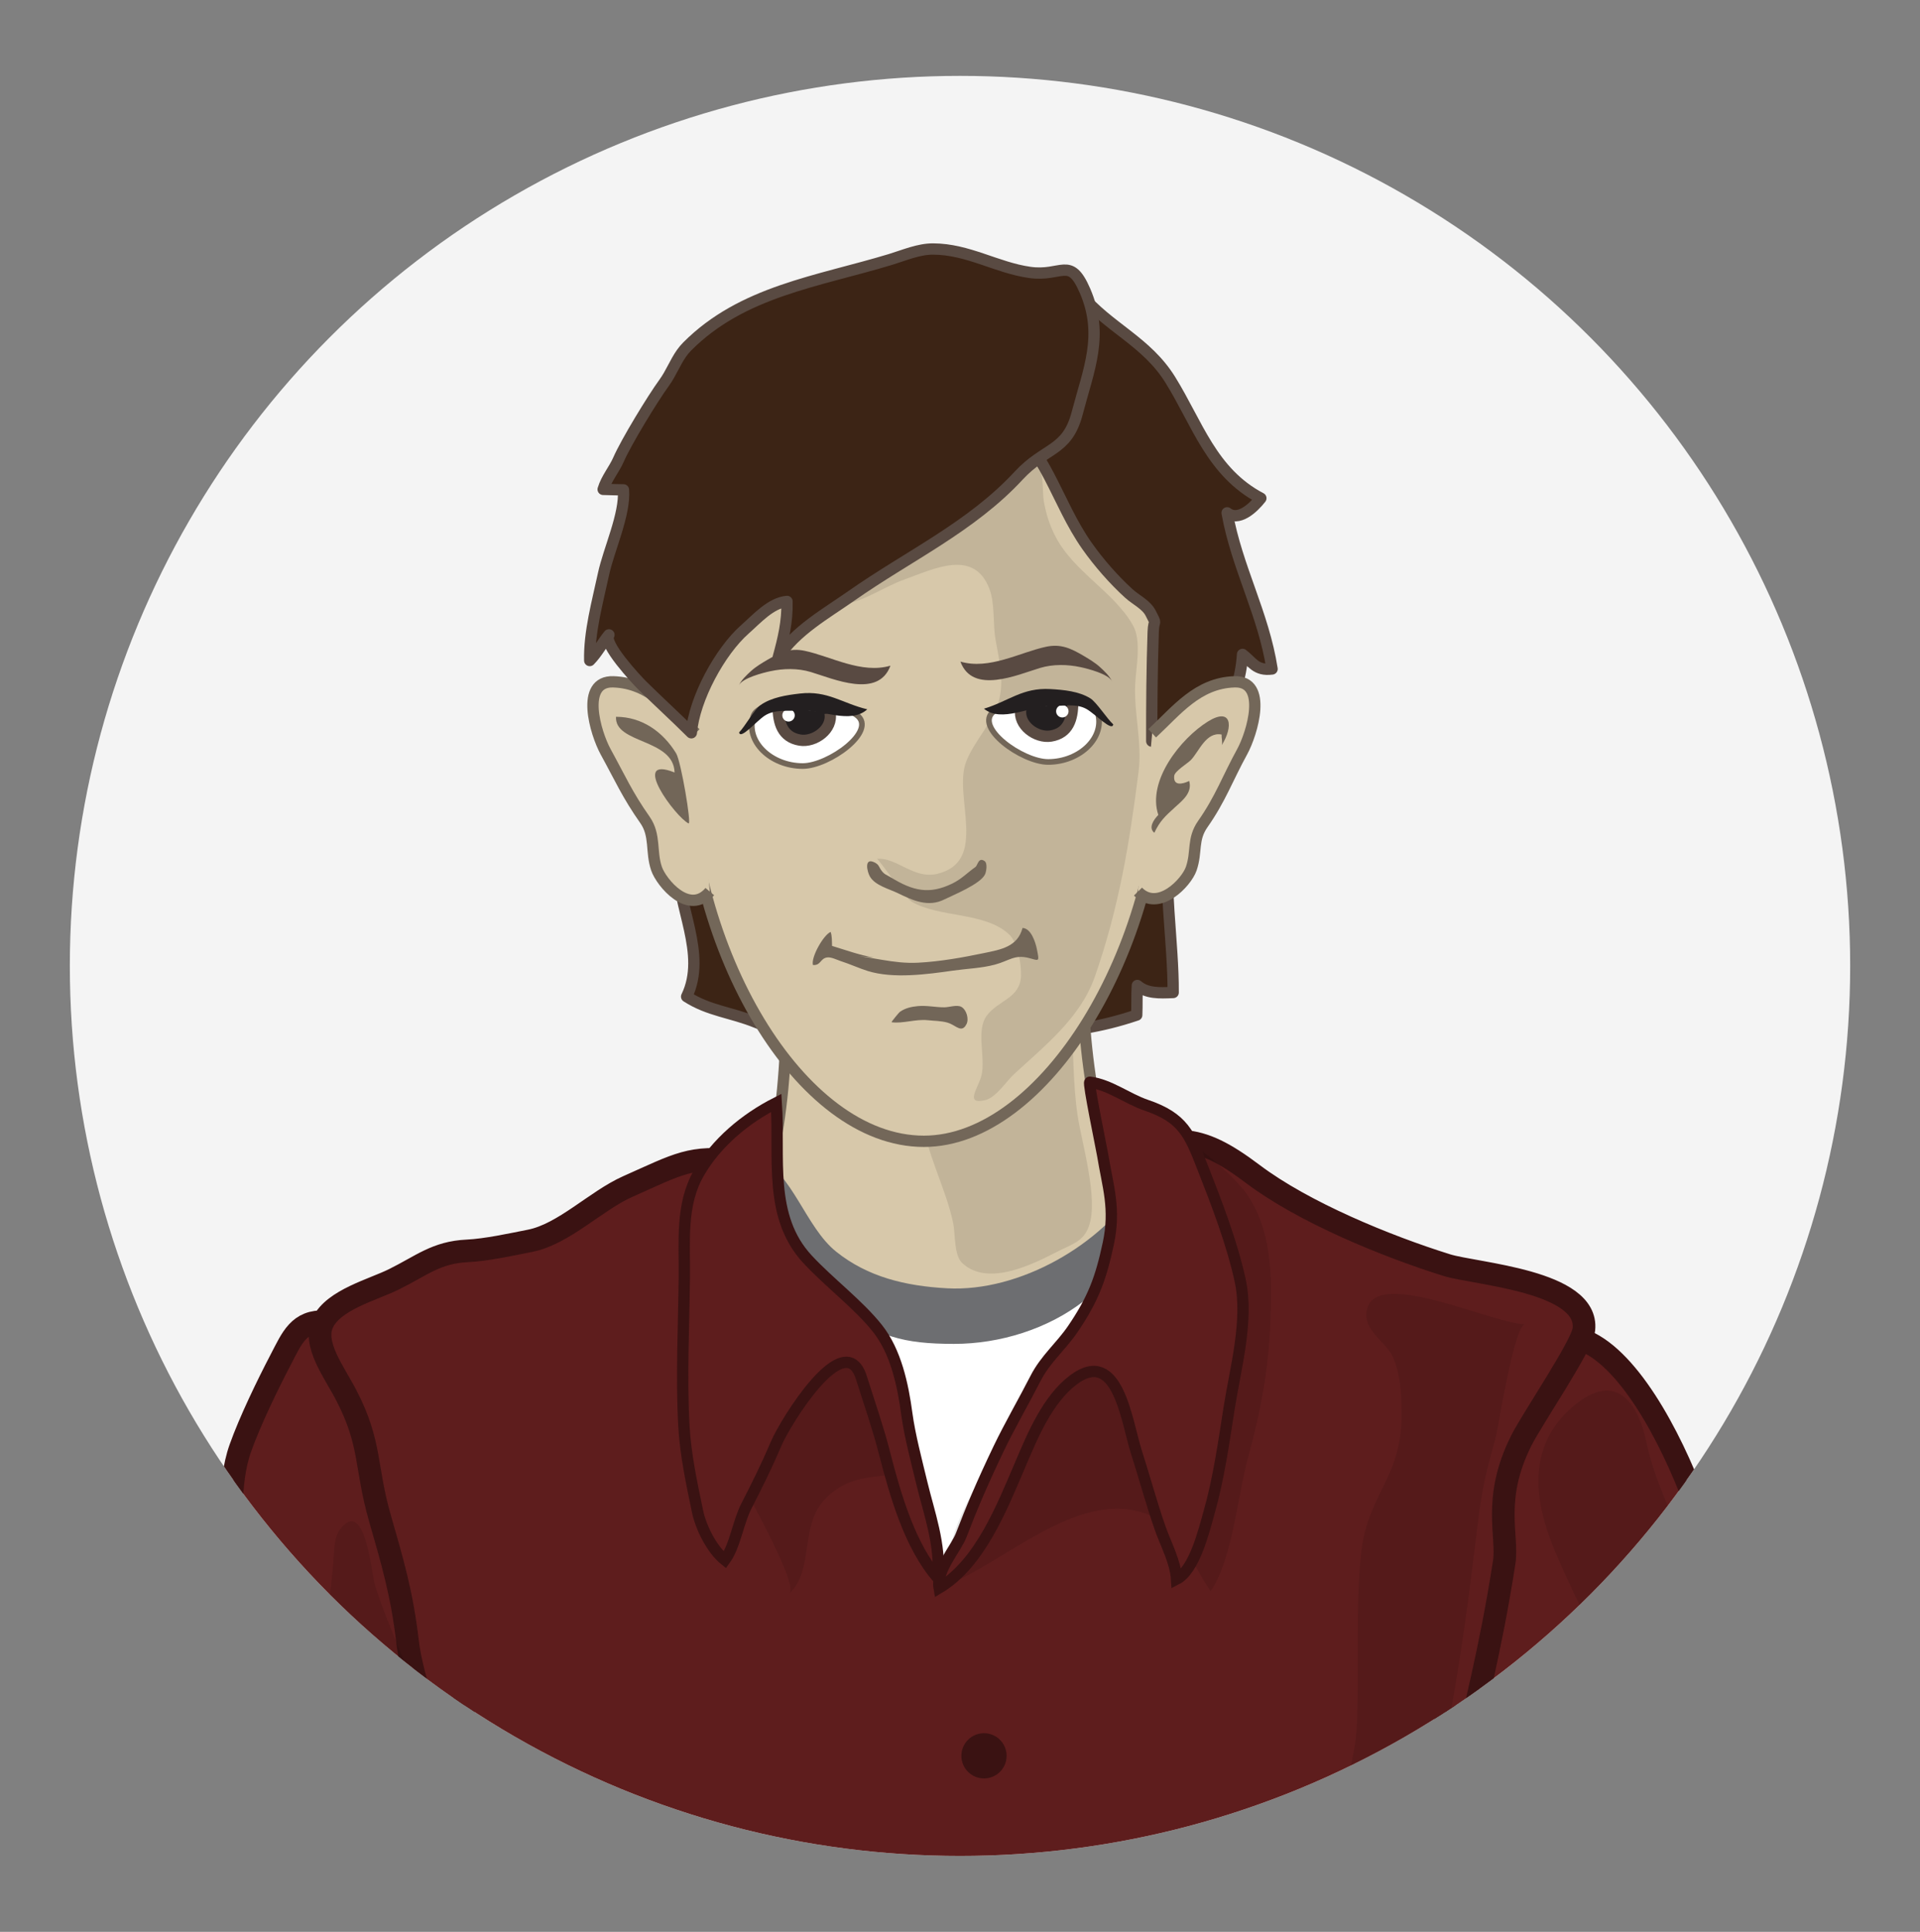 <?xml version="1.0" encoding="utf-8"?>
<!-- Generator: Adobe Illustrator 16.0.0, SVG Export Plug-In . SVG Version: 6.00 Build 0)  -->
<!DOCTYPE svg PUBLIC "-//W3C//DTD SVG 1.1//EN" "http://www.w3.org/Graphics/SVG/1.1/DTD/svg11.dtd">
<svg version="1.1" id="Layer_1" xmlns="http://www.w3.org/2000/svg" xmlns:xlink="http://www.w3.org/1999/xlink" x="0px" y="0px"
	 width="169.785px" height="170.857px" viewBox="364.797 0 169.785 170.857" enable-background="new 364.797 0 169.785 170.857"
	 xml:space="preserve">
<rect x="364.797" y="0" width="169.785" height="170.857" fill="#808080" stroke="none"/>
<g>
	<defs>
		<circle id="XMLID_3_" cx="449.69" cy="85.428" r="78.717"/>
	</defs>
	<use xlink:href="#XMLID_3_"  overflow="visible" fill="#F4F4F4"/>
	<clipPath id="XMLID_16_">
		<use xlink:href="#XMLID_3_"  overflow="visible"/>
	</clipPath>
	<g clip-path="url(#XMLID_16_)">
		<path fill="#5E1D1D" stroke="#3A1212" stroke-width="2" stroke-miterlimit="10" d="M500.75,188.027
			c0.736,2.391-0.201,6.26,0.799,8.361c1.238,2.602,4.647,0.395,6.838-0.305c3.483-1.112,6.955-1.674,10.647-0.851
			c2.036,0.454,4.345,3.626,6.185,1.588c1.551-1.72-1.176-8.6-1.462-10.341c-0.663-4.028-2.526-9.146-2.88-13.26
			c-0.629-7.291-0.727-14.734-2.312-21.867c-0.775-3.484-1.582-6.715-1.742-10.305c-0.266-5.947-9.523-30.159-17.581-20.627
			c-3.68,4.358-4.009,8.578-5.312,13.791c-1.087,4.354-1.395,8.874-1.532,13.345c-0.126,4.057,0.802,7.382,1.147,11.327
			C494.37,168.312,497.941,178.914,500.75,188.027z"/>
		<path fill="#5E1D1D" stroke="#3A1212" stroke-width="2" stroke-miterlimit="10" d="M403.569,165.703
			c1.564-9.543,3.424-17.545,2.18-27.217c-0.604-4.703-1.842-9.53-4.135-13.713c-1.484-2.708-4.674-7.695-8.053-7.873
			c-2.348-0.123-2.939,1.432-3.946,3.359c-1.181,2.26-2.714,5.43-3.563,7.816c-1.18,3.311-0.473,6.824-1.543,10.158
			c-1.564,4.879-1.352,6.898-3.327,11.682c-2.05,4.966-2.833,10.107-3.964,15.328c-0.248,1.144-0.433,2.238-0.495,3.425
			c-0.357,6.788,0.421,13.165-0.95,19.812c-0.76,3.684-2.795,8.785-1.274,12.208c1.522,3.428,4.288,1.582,7.111,0.639
			c2.458-0.82,2.609-1.268,5.202-0.645c2.803,0.676,5.404,2.006,8.189,2.818c3.537,1.033,3.082-0.017,3.812-2.811
			c0.562-2.16,2.465-3.996,2.748-6.227c0.295-2.318,0-4.947,0-7.273c0-3.395-0.062-6.793,0-10.186
			C401.631,173.224,402.957,169.439,403.569,165.703z"/>
		<path fill="#5E1D1D" stroke="#3A1212" stroke-width="2" stroke-miterlimit="10" d="M420.311,104.94
			c-2.816,1.252-5.656,4.211-8.64,4.799c-1.685,0.332-3.854,0.811-5.57,0.893c-2.733,0.131-4.019,1.302-6.464,2.512
			c-1.854,0.92-5.324,1.799-6.299,3.83c-0.912,1.903,1.017,4.364,2.101,6.466c2.211,4.288,1.646,6.26,2.95,10.812
			c1.082,3.777,1.95,6.656,2.441,10.889c0.543,4.666,3.486,10.535,3.61,15.179c0.087,3.306,1.342,6.151,1.68,9.653
			c0.577,5.98,0.597,9.663,0.69,15.717c0.111,7.121,1.029,16.382,0.045,23.367c-0.957,6.793,0.676,28.288,1.455,35.133
			c0,0,20.555,7.318,31.836,7.187c1.247-0.015,2.713,0.159,3.902-0.241c1.318-0.443,3.209-1.717,3.725-2.876
			c3.273,0.224,1.389,2.237,5.037,2.431c4.453,0.236,14.391-0.582,18.805-1.096c10.777-1.255,20.195-5.904,20.195-5.904
			c0.09-2.138,0.014-13.649-0.115-15.875c-0.338-5.867,1.199-17.859,1.366-23.713c0.284-9.98-0.755-19.92-0.751-29.895
			c0.008-16.283,3-20.018,5.5-36.018c0.365-2.329-1.079-5.619,1.508-10.77c0.986-1.965,5.389-8.416,5.541-9.844
			c0.459-4.293-9.607-4.899-12.117-5.684c-5.35-1.673-12.65-4.659-17.148-8.052c-4.992-3.764-6.969-3.516-13.307-1.355
			c-3.512,1.196-7.266,1.893-10.893,2.828c-2.408,0.621-4.741,0.77-7.242,0.699c-4.281-0.119-9.844-2.803-14.092-3.322
			C425.889,102.179,424.811,102.94,420.311,104.94z"/>
		<path fill="#FFFFFF" d="M443.17,128.34c0.045,0.211,0.094,0.422,0.146,0.632c1.006,3.964,3.008,7.366,4.939,10.699
			c0.212-1.463,1.508-3.231,2.117-4.675c0.602-1.43,1.105-3.188,1.732-4.734c1.951-4.812,5.563-7.53,8.616-11.451
			c0.661-0.85,3.7-8.222,2.999-8.293c-1.786-0.182-2.857,1.288-4.242,2.147c-1.774,1.102-4.094,2.06-6.129,2.538
			c-2.454,0.576-4.207,1.199-6.678,0.668c-1.768-0.381-6.584-3.035-7.42-1.462c-0.689,1.296,1.623,4.337,2.141,5.479
			C442.596,122.543,442.555,125.484,443.17,128.34z"/>
		<path fill="#3C2415" stroke="#594A42" stroke-linecap="round" stroke-linejoin="round" stroke-miterlimit="10" d="M458.44,77.196
			c-7.914,1.705-17.133,2.369-25.213,1.547c-2.87-0.292-5.726-2.502-8.471-2.492c-0.134,3.865,2.602,8.09,0.76,11.893
			c1.976,1.273,3.904,1.37,6.174,2.291c4.906,1.992,9.939,1.346,15.15,1.119c7.043-0.309,11.973,0.428,18.477-1.779
			c0.039-0.86-0.004-1.758,0.053-2.616c0.835,0.716,1.923,0.675,3.17,0.62c0.029-4.309-0.91-9.972-0.402-14.386
			c-1.025,0.444-1.795,1.329-2.805,1.834C463.334,76.225,460.61,76.728,458.44,77.196z"/>
		<path fill="#D7C8AA" stroke="#736759" stroke-miterlimit="10" d="M434.145,83.69c0.666,10.166-0.5,19.833-3,23.833
			c2.666,1.833,11.166,8.333,17.333,8.333s11.833-4.166,16.833-7.166c-3.5-7.167-4.832-14.667-4.832-24.5
			C451.311,82.19,443.145,82.356,434.145,83.69z"/>
		<path opacity="0.1" d="M446.342,98.69c0.305,3.271,2.086,6.312,2.748,9.504c0.195,0.938,0.056,2.822,0.795,3.515
			c2.312,2.165,6.4,0.015,8.457-1.032c1.312-0.668,2.261-0.877,2.748-2.232c0.873-2.43-0.65-7.393-1-9.787
			c-0.413-2.828-0.386-5.891-0.536-8.93c-0.315-0.055-0.636-0.057-0.962-0.037"/>
		<path fill="#D7C8AA" stroke="#736759" stroke-miterlimit="10" d="M446.497,100.94c10.648,0,20.984-17,20.984-33.75
			c4.742-24.75-2.788-38.5-20.92-38.5c-18.128,0-25.658,13.75-20.916,38.5C425.645,83.94,435.479,100.94,446.497,100.94z"/>
		<path fill="#D7C8AA" stroke="#736759" stroke-miterlimit="10" d="M426.311,64.856c-2.171-2.02-4.011-4.446-7.274-4.554
			c-2.972-0.098-1.579,4.553-0.685,6.184c1.311,2.389,1.914,3.8,3.479,6.03c0.953,1.358,0.505,2.802,1.023,4.312
			c0.424,1.233,2.878,4.195,4.711,2.028"/>
		<path fill="#3C2415" stroke="#594A42" stroke-linecap="round" stroke-linejoin="round" stroke-miterlimit="10" d="M438.108,35.04
			c1.561-0.578,2.555-0.587,4.144-0.68c1.665-0.097,3.724-1.333,5.287-1.191c1.759,0.159,4.079,2.332,5.688,3.498
			c4.082,2.958,4.96,7.742,7.701,11.627c1.033,1.465,2.385,3.012,3.707,4.208c0.611,0.554,1.529,0.971,1.915,1.728
			c0.577,1.131,0.266,0.449,0.224,1.647c-0.109,3.204-0.135,6.444-0.128,9.671c0.295-0.475,2.647-0.512,3.608-0.758
			c1.159-0.295,2.279-0.801,3.362-1.13c0.212-2.112,0.925-3.613,1.058-5.782c0.855,0.649,1.176,1.478,2.611,1.287
			c-0.76-4.9-3.105-8.956-3.975-13.809c0.976,0.779,2.271-0.374,2.984-1.291c-4.357-2.288-5.607-6.605-8.01-10.477
			c-2.102-3.385-5.434-4.602-7.916-7.559c-0.334-0.398-0.875-0.29-1.354-0.476c-1.021-0.397-3.276-0.572-4.425-0.522
			c-2.019,0.087-4.066-0.008-6.087-0.008c-2.311,0-4.581,0.594-6.896,0.491c-1.781-0.08-3.537-0.739-5.123,0.35
			c-1.115,0.767-1.666,1.979-2.937,2.625c-0.46,0.233-5.356,1.613-5.518,1.042c0.587,2.09,2.667,4.351,4.098,5.938
			C433.969,37.511,435.823,35.887,438.108,35.04z"/>
		<path opacity="0.1" d="M438.145,53.523c2.384,0.206,4.475-1.508,6.66-2.283c2.534-0.899,6.123-2.754,7.486,0.845
			c0.498,1.318,0.299,3.067,0.537,4.454c0.317,1.853,0.811,3.688,0.264,5.554c-0.562,1.916-2.132,3.411-2.859,5.273
			c-1.182,3.032,2.041,8.834-2.571,9.921c-2.079,0.49-3.576-1.488-5.329-1.328c0.17-0.016,2.486,3.435,3.074,3.784
			c2.432,1.446,6.541,0.889,8.653,2.928c0.755,0.73,1.064,2.647,1.024,3.646c-0.08,1.979-2.011,2.148-3.017,3.494
			c-1.001,1.34-0.089,3.715-0.479,5.309c-0.273,1.121-1.539,2.613,0.342,2.177c0.932-0.216,1.876-1.683,2.534-2.29
			c2.709-2.5,5.865-4.979,7.136-8.586c2.125-6.04,3.107-11.977,3.887-18.227c0.317-2.545-0.422-5.096-0.305-7.646
			c0.07-1.528,0.58-3.854-0.188-5.225c-1.681-3-5.257-4.727-6.891-7.93c-0.508-0.995-0.799-1.95-0.996-3.042
			c-0.152-0.852,0.024-2.407-0.504-3.121c-1.141-1.54-4.138,0.549-5.645,1.493c-3.589,2.247-8.294,5.197-11.314,8.132"/>
		<path fill="#D7C8AA" stroke="#736759" stroke-miterlimit="10" d="M466.682,64.856c2.171-2.02,4.011-4.446,7.274-4.554
			c2.972-0.098,1.579,4.553,0.685,6.184c-1.311,2.389-1.913,4.16-3.477,6.39c-0.953,1.359-0.507,2.442-1.025,3.952
			c-0.424,1.233-2.914,3.862-4.711,2.028"/>
		<path fill="#3C2415" stroke="#594A42" stroke-linecap="round" stroke-linejoin="round" stroke-miterlimit="10" d="M423.943,33.208
			c0.511-0.882,0.887-1.826,1.62-2.562c4.865-4.894,11.519-5.743,17.976-7.699c1.175-0.356,2.483-0.93,3.772-0.925
			c3.093,0.01,5.615,1.653,8.539,2.069c2.861,0.407,3.551-1.478,4.893,1.626c1.699,3.929,0.324,6.952-0.693,10.838
			c-0.889,3.4-2.83,2.973-5.18,5.517c-4.176,4.52-9.785,7.115-14.77,10.616c-2.264,1.591-4.955,3.079-6.482,5.444
			c0.447-1.644,0.814-3.126,0.773-4.941c-1.436,0.133-2.672,1.543-3.711,2.459c-2.207,1.945-4.488,6.129-4.747,9.159
			c-1.417-1.416-2.917-2.774-4.347-4.19c-0.484-0.48-3.535-3.739-2.941-4.47c-0.6,0.737-1.027,1.588-1.698,2.269
			c-0.058-2.514,0.688-5.172,1.214-7.631c0.467-2.185,1.933-5.283,1.769-7.462c-0.589-0.021-1.206-0.014-1.796-0.044
			c0.291-0.974,0.973-1.749,1.358-2.633c0.677-1.554,3.021-5.402,4.028-6.781C423.674,33.653,423.813,33.432,423.943,33.208z"/>
		<path fill="#726658" d="M425.688,72.827c0.277,0.131-0.664-5.488-1.103-6.205c-1.164-1.899-3.013-3.227-5.315-3.227
			c-0.132,2.406,5.094,1.91,5.18,4.925C420.422,66.72,424.563,72.296,425.688,72.827z"/>
		<path fill="#726658" d="M471.602,63.819c2.125-1.322,2.268,0.449,1.236,2.084c0.083-0.29-0.035-0.648-0.014-0.938
			c-1.38-0.27-2.003,1.512-2.714,2.249c-0.291,0.302-1.429,0.984-1.477,1.399c-0.106,0.931,0.74,0.741,1.324,0.457
			c0.301,1.053-0.618,1.746-1.284,2.353c-0.85,0.772-1.307,1.19-1.799,2.23c-0.55-0.437-0.065-1.149,0.352-1.579
			C466.213,69.046,469.241,65.29,471.602,63.819z"/>
		<path fill="#726658" d="M439.596,84.468c2.274,0.101,4.133,0.803,6.421,0.675c1.958-0.107,3.888-0.455,5.806-0.853
			c1.48-0.306,2.963-0.553,3.396-2.219c0.754,0.025,1.145,1.264,1.266,1.86c0.244,1.199,0.197,1.03-0.703,0.798
			c-1.28-0.329-1.723,0.24-3.01,0.586c-1.204,0.321-2.465,0.353-3.691,0.528c-2.296,0.329-5.291,0.739-7.553,0.034
			c-0.723-0.225-1.572-0.613-2.385-0.875c-0.348-0.113-0.873-0.391-1.241-0.318c-0.577,0.111-0.522,0.713-1.216,0.667
			c-0.193-0.688,0.945-2.681,1.564-2.927c0.13,0.357,0.111,0.812,0.124,1.235c1.289,0.392,2.392,0.802,3.699,1.033"/>
		<path fill="#726658" d="M448.32,79.543c0.743-0.374,3.228-1.366,3.596-2.242c0.102-0.239,0.222-0.96-0.055-1.147
			c-0.549-0.375-0.601,0.381-0.811,0.529c-0.688,0.482-1.214,1.058-2.041,1.46c-2.048,0.997-3.487,0.646-5.415-0.531
			c-0.421-0.257-0.586-0.247-0.883-0.664c-0.203-0.286-0.184-0.513-0.672-0.714c-0.828-0.342-0.564,0.865-0.314,1.293
			c0.462,0.791,1.678,1.083,2.479,1.473C445.514,79.635,446.871,80.274,448.32,79.543z"/>
		<path fill="#726658" d="M450.043,90.874c-0.389,0.32-0.852-0.258-1.451-0.428c-0.578-0.164-1.184-0.154-1.741-0.215
			c-1.093-0.117-2.195,0.316-3.213,0.178c-0.046-0.006,0.632-0.847,0.759-0.935c0.467-0.321,0.991-0.434,1.547-0.489
			c0.803-0.08,1.58,0.111,2.379,0.104c0.416-0.004,1.113-0.255,1.498-0.032c0.438,0.254,0.68,1.057,0.441,1.524
			C450.192,90.718,450.119,90.813,450.043,90.874z"/>
		<g>
			<path fill="#FFFFFF" stroke="#726658" stroke-width="0.5" stroke-miterlimit="10" d="M435.783,67.751
				c2.296,0,6.611-3.102,4.801-4.488c-1.255-0.963-4.986-1.391-6.467-1.146c-0.806,0.131-2.416,0.379-2.696,1.211
				C430.673,65.557,432.967,67.751,435.783,67.751z"/>
			<path fill="#594A42" d="M436.493,59.434c2.022,0.609,5.967,2.377,7.046-0.56c-2.558,0.752-5.248-0.816-7.573-1.312
				c-1.31-0.279-2.198,0.146-3.274,0.775c-0.501,0.294-1.058,0.625-1.479,1.01c-0.4,0.364-0.84,0.774-1.08,1.267
				c0.318-0.653,2.145-1.112,2.771-1.247C434.067,59.115,435.344,59.089,436.493,59.434z"/>
			<path fill="#231F20" stroke="#594A42" stroke-miterlimit="10" d="M433.611,62.505c0.004,1.434,0.378,2.695,1.925,2.953
				c1.286,0.215,2.934-0.965,2.658-2.404"/>
			<circle fill="#FFFFFF" cx="434.527" cy="63.266" r="0.55"/>
			<path fill="#231F20" d="M435.53,61.339c2.462-0.285,3.745,0.865,5.96,1.395c-1.474,1.355-4.118-0.005-5.926,0.107
				c-1.084,0.068-2.25-0.121-3.133,0.448c-0.746,0.483-2.147,2.157-2.276,1.489c0.513-0.522,1.359-2.038,1.882-2.409
				C433.019,61.673,434.366,61.473,435.53,61.339z"/>
		</g>
		<path fill="#FFFFFF" stroke="#726658" stroke-width="0.5" stroke-miterlimit="10" d="M457.482,67.39
			c-2.296,0-6.61-3.102-4.8-4.488c1.254-0.962,4.986-1.391,6.467-1.146c0.806,0.131,2.415,0.378,2.695,1.211
			C462.592,65.197,460.297,67.39,457.482,67.39z"/>
		<path fill="#594A42" d="M456.772,59.074c-2.021,0.609-5.966,2.378-7.045-0.56c2.557,0.752,5.248-0.816,7.573-1.312
			c1.309-0.279,2.198,0.146,3.274,0.775c0.5,0.294,1.057,0.625,1.479,1.01c0.399,0.364,0.84,0.774,1.079,1.267
			c-0.318-0.653-2.145-1.112-2.771-1.247C459.198,58.756,457.921,58.729,456.772,59.074z"/>
		<path fill="#231F20" stroke="#594A42" stroke-miterlimit="10" d="M459.654,62.144c-0.004,1.434-0.377,2.696-1.924,2.953
			c-1.286,0.215-2.934-0.964-2.659-2.403"/>
		<circle fill="#FFFFFF" cx="458.738" cy="62.906" r="0.55"/>
		<path fill="#231F20" d="M457.675,60.943c-2.474-0.142-3.688,1.08-5.868,1.738c1.549,1.268,4.109-0.244,5.922-0.236
			c1.084,0.006,2.237-0.252,3.152,0.266c0.772,0.439,2.27,2.031,2.359,1.355c-0.541-0.49-1.475-1.955-2.018-2.297
			C460.201,61.131,458.844,61.011,457.675,60.943z"/>
		<path opacity="0.1" d="M460.762,118.424c-2.139,2.613-4.248,4.609-6.05,7.377c-2.683,4.117-6.575,9.259-6.173,14.361
			c5.065-1.947,11.386-8.254,17.281-6.388c3.342,1.058,4.205,4.327,6.038,6.958c1.964-2.935,2.366-8.438,3.313-11.854
			c1.127-4.065,1.827-7.916,1.973-12.161c0.134-3.903,0.134-7.846-2.076-11.086c-0.879-1.289-5.137-5.418-6.809-5.014
			c-2.061,0.5-2.661,5.775-3.189,7.542C463.977,111.824,463.256,115.375,460.762,118.424z"/>
		<path opacity="0.1" d="M443.428,130.472c0.945-8.621-4.427-11.201-10.451-15.049c-1.627-1.039-3.861-3.722-5.264-2.24
			c-2.049,2.164-0.767,10.405,0.053,12.863c0.578,1.733,7.864,13.911,6.842,14.865c2.236-2.087,0.833-6,3.221-8.406
			C439.445,130.877,441.23,130.637,443.428,130.472z"/>
		<path fill="#6D6E71" d="M438.887,115.57c-3.652-2.749-4.948-4.919-6.699-9.021c-0.555-1.296-0.861-2.989-0.392-4.231
			c3.104,1.441,4.229,6.213,6.946,8.385c2.773,2.219,6.082,3.036,9.818,3.238c6.412,0.346,13.74-3.895,16.951-9.169
			c0.557,8.747-8.199,14.093-16.367,14.085C444.677,118.851,442.424,118.23,438.887,115.57z"/>
		<path fill="#5E1D1D" stroke="#3A1212" stroke-miterlimit="10" d="M425.311,112.905c-0.045,4.411-0.281,8.812-0.037,13.229
			c0.137,2.454,0.691,5.088,1.209,7.555c0.285,1.361,1.234,3.328,2.415,4.279c0.899-1.215,1.17-3.352,1.913-4.789
			c0.923-1.785,1.832-3.643,2.635-5.526c0.796-1.868,6.066-10.46,7.527-5.796c0.689,2.197,1.458,4.379,2.032,6.619
			c0.978,3.812,2.268,8.275,4.728,11.094c0.263-2.986-0.787-5.772-1.42-8.408c-0.458-1.91-1.07-4.199-1.331-6.143
			c-0.339-2.525-0.962-5.482-2.595-7.534c-1.697-2.132-4.251-4.032-6.172-6.102c-3.52-3.787-2.447-8.987-2.771-13.844
			c-2.746,1.393-5.318,3.535-6.861,6.232C424.99,106.557,425.343,109.791,425.311,112.905z"/>
		<path fill="#5E1D1D" stroke="#3A1212" stroke-miterlimit="10" d="M462.307,102.169c0.448,2.766,1.16,4.712,0.495,7.826
			c-0.668,3.127-1.353,4.92-3.124,7.53c-1.062,1.566-2.435,2.67-3.31,4.387c-1.014,1.986-2.282,4.174-3.247,6.184
			c-1.502,3.129-2.457,5.413-3.314,7.652c-0.477,1.245-2.24,3.166-1.965,4.695c3.648-2.174,5.607-7.254,7.178-10.92
			c1.092-2.552,2.402-5.749,4.686-7.473c3.949-2.98,4.717,3.677,5.564,6.314c0.734,2.281,1.355,4.611,2.115,6.779
			c0.498,1.421,1.359,2.984,1.456,4.523c1.596-0.825,2.413-4.277,2.881-5.924c0.83-2.916,1.275-6.051,1.766-9.193
			c0.55-3.524,1.751-7.773,0.974-11.319c-0.732-3.34-2.051-6.75-3.296-9.926c-1.171-2.986-1.73-4.444-5.014-5.558
			c-1.667-0.565-3.218-1.812-4.981-2.032C460.984,95.692,462.208,101.565,462.307,102.169z"/>
		<circle fill="#3A1212" cx="451.811" cy="155.29" r="2"/>
		<path opacity="0.1" d="M517.555,157.675c-0.619-5.487-0.631-11.805-2.266-17.095c-1.377-4.459-3.952-8.475-4.934-13.156
			c-0.597-2.844-2.438-6.516-6.52-2.977c-4.005,3.474-3.436,8.243-1.512,12.787c2.852,6.732,6.934,13.451,9,20.498
			c1.249,4.264-0.994,8.439-0.461,12.904c0.338,2.843,1.572,4.617,2.717,6.803c0.633,1.209,1.684,2.764,1.729,4
			c0.072,1.936-4.221,4.299-2.246,6.693c0.583,0.708,6.605,1.586,7.5,1.305c1.744-0.547,1.459-1.684,1.498-3.354
			c0.059-2.4-0.631-2.199-1.387-4.006C517.629,174.802,518.43,165.416,517.555,157.675z"/>
		<path opacity="0.1" d="M402.385,152.373c-1.027-4.202-3.135-8.033-4.421-12.148c-0.331-1.06-0.866-7.885-3.104-4.952
			c-0.559,0.733-0.512,2.083-0.594,3.03c-0.341,3.879-1.036,7.734-1.9,11.527c-1.025,4.496-3.852,8.753-4.234,13.27
			c-0.653,7.743,5.988,12.308,2.169,20.146c-1.328,2.726-3.915,5.576-2.154,8.518c1.874,3.133,6.973,5.188,8.608,8.416
			c0.049-4.478,3.02-7.343,3.057-11.899c0.031-4.034-1.975-8.136-1.666-12.106c0.271-3.476,2.197-6.832,2.936-10.342
			C401.916,161.861,403.331,156.238,402.385,152.373z"/>
		<path opacity="0.1" d="M488.478,188.849c0,10.711,1.931,21.375,0.44,32.18c-0.973,7.05,0.58,14.408-1.165,21.436
			c-4.04,1.402-8.349,1.693-12.532,2.485c-2.966,0.562-6.078,1.527-9.064,0.528c4.734-5.902,6.649-15.732,8.539-22.959
			c1.82-6.965,1.08-13.896,1.926-20.893c0.635-5.256,3.084-10.237,3.564-15.486c0.531-5.824-4.258-11.455-1.758-16.637
			c2.777-5.755,6.159-10.842,6.383-17.463c0.162-4.781-0.141-9.738,0.334-14.5c0.56-5.611,3.724-6.764,3.587-12.785
			c-0.04-1.736-0.085-3.127-0.741-4.693c-0.595-1.419-2.84-2.422-2.279-4.365c1.016-3.526,11.191,1.438,13.97,1.424
			c-1.003,0.005-2.358,9.018-2.613,9.966c-0.907,3.364-1.181,4.285-1.606,7.782c-1.105,9.105-2.151,17.002-4.391,25.636
			C488.657,169.811,488.478,179.177,488.478,188.849z"/>
		<path opacity="0.1" d="M412.317,177.515c4.803,14.821,1.453,29.832,4.062,45.027c1.409,8.207,7.146,14.186,6.959,22.938
			c-2.359-0.031-8.359-2.229-10.226-3.706c-1.735-1.372-2.103-3.362-2.406-5.975c-0.569-4.892-1.293-9.886-1.333-14.828
			c-0.068-8.341,1.428-16.593,1.65-24.921c0.167-6.238-1.051-12.928-1.578-19.188c-0.258-3.071-1.557-6.892-0.998-9.979
			C410.422,169.902,411.213,174.11,412.317,177.515z"/>
	</g>
</g>
</svg>
